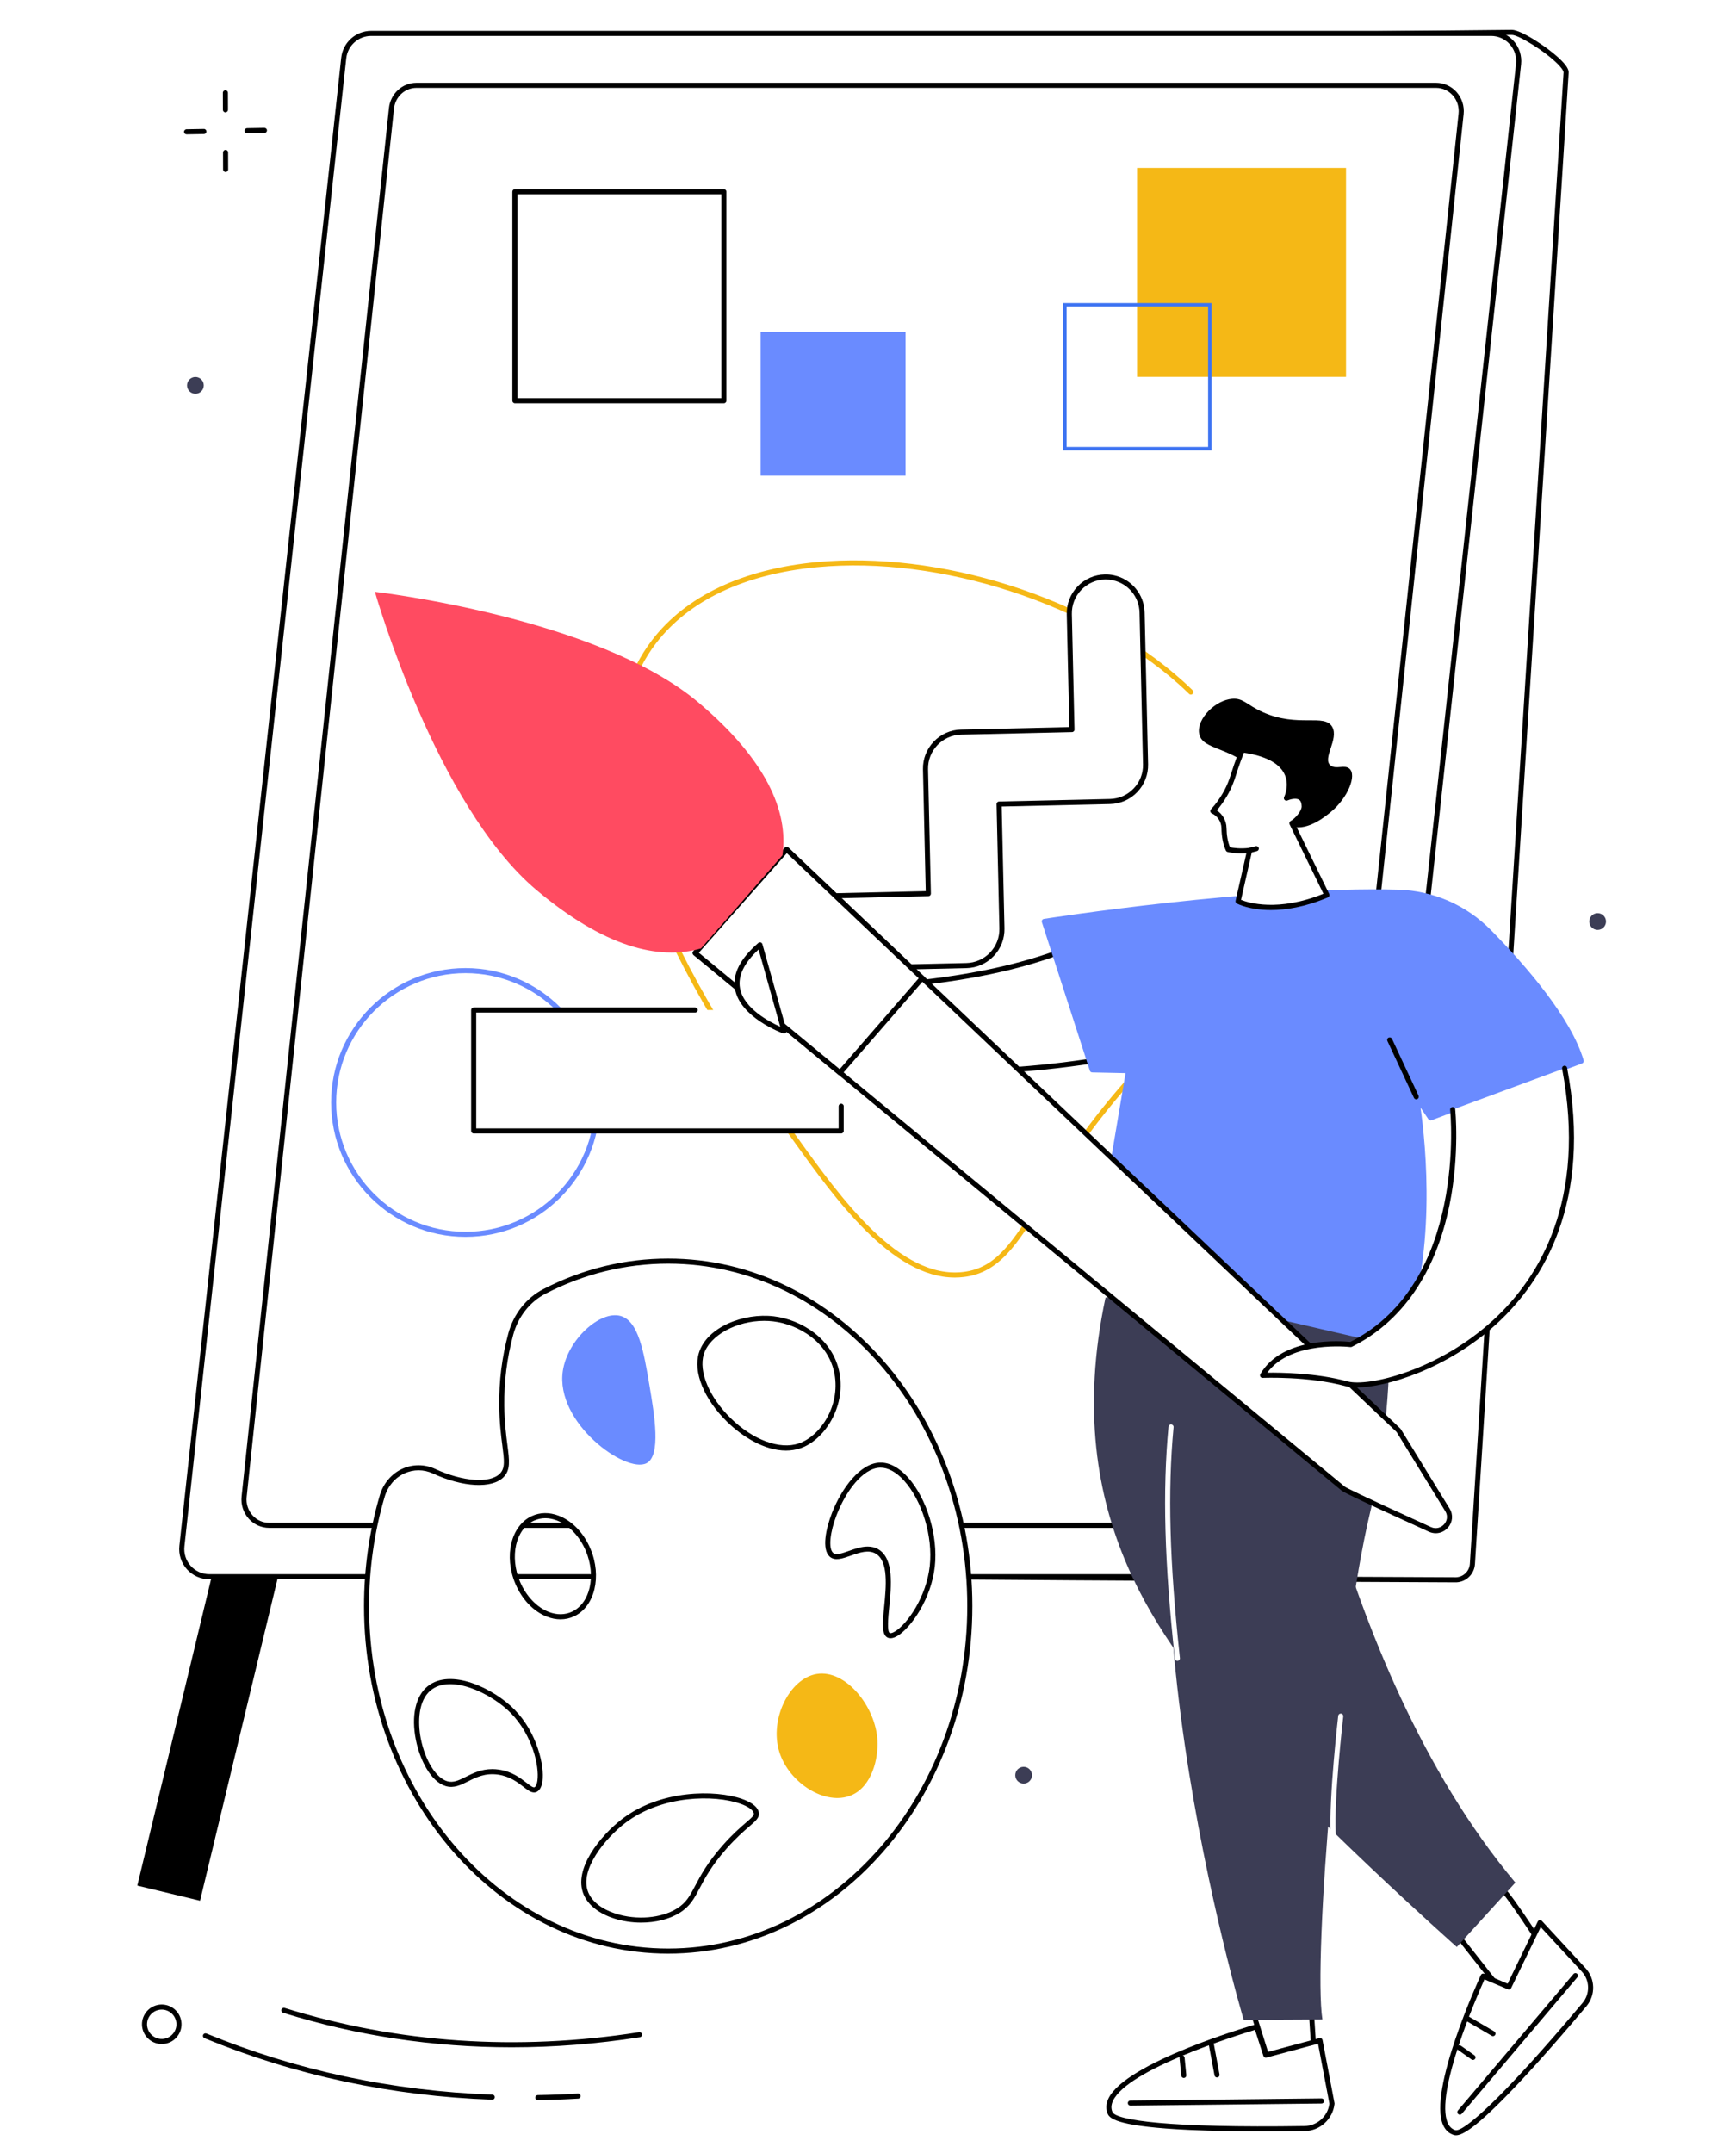 <?xml version="1.0" encoding="utf-8"?>
<!-- Generator: Adobe Illustrator 16.0.0, SVG Export Plug-In . SVG Version: 6.00 Build 0)  -->
<!DOCTYPE svg PUBLIC "-//W3C//DTD SVG 1.1//EN" "http://www.w3.org/Graphics/SVG/1.1/DTD/svg11.dtd">
<svg version="1.1" xmlns="http://www.w3.org/2000/svg" xmlns:xlink="http://www.w3.org/1999/xlink" x="0px" y="0px"
	 width="1509.15px" height="1871.354px" viewBox="0 0 1509.15 1871.354" enable-background="new 0 0 1509.15 1871.354"
	 xml:space="preserve">
<pattern  x="-11142.754" y="1288.445" width="300" height="300" patternUnits="userSpaceOnUse" id="Unnamed_Pattern_3" viewBox="0 -300 300 300" overflow="visible">
	<g>
		<polygon fill="none" points="0,-300 300,-300 300,0 0,0 		"/>
		<path fill="#1C1556" d="M150-100.047c-27.588,0-49.953-22.365-49.953-49.953c0-27.589,22.365-49.953,49.953-49.953
			c27.589,0,49.953,22.364,49.953,49.953C199.953-122.412,177.589-100.047,150-100.047"/>
		<path fill="#1C1556" d="M49.953,0H0v-49.953C27.588-49.953,49.953-27.588,49.953,0"/>
		<path fill="#1C1556" d="M0-250.047V-300h49.953C49.953-272.412,27.588-250.047,0-250.047"/>
		<path fill="#1C1556" d="M300-49.953V0h-49.953C250.047-27.589,272.412-49.953,300-49.953"/>
		<path fill="#1C1556" d="M300-250.047c-27.588,0-49.953-22.365-49.953-49.953H300V-250.047z"/>
	</g>
</pattern>
<g id="Background">
</g>
<g id="Illustration">
	<pattern  id="SVGID_1_" xlink:href="#Unnamed_Pattern_3" patternTransform="matrix(-0.103 0 0 0.103 16456.795 -7514.239)">
	</pattern>
	<path fill="url(#SVGID_1_)" d="M1490.515,455.34c0,105.154-85.242,190.397-190.394,190.397
		c-105.157,0-190.399-85.244-190.399-190.397c0-105.156,85.242-190.395,190.399-190.395
		C1405.272,264.945,1490.515,350.184,1490.515,455.34"/>
	<pattern  id="SVGID_2_" xlink:href="#Unnamed_Pattern_3" patternTransform="matrix(-0.12 0 0 0.12 17420.029 -6970.226)">
	</pattern>
	<path fill="url(#SVGID_2_)" d="M467.931,1012.081c0,123.354-99.994,223.353-223.348,223.353
		c-123.357,0-223.354-99.998-223.354-223.353c0-123.356,99.996-223.35,223.354-223.35
		C367.937,788.731,467.931,888.724,467.931,1012.081"/>
	<circle fill="#3C3D55" cx="1388.876" cy="800.971" r="7.276"/>
	<circle fill="#3C3D55" cx="169.876" cy="334.971" r="7.276"/>
	<circle fill="#3C3D55" cx="889.876" cy="1542.97" r="7.276"/>
	<g>
		<path d="M784.016,151.701c8.526,0,8.54-13.25,0-13.25C775.49,138.451,775.477,151.701,784.016,151.701z"/>
	</g>
	
		<rect x="1076.105" y="1231.945" transform="matrix(-0.996 0.088 -0.088 -0.996 2330.375 2776.773)" width="56.123" height="415.306"/>
	
		<rect x="624.99" y="1229.451" transform="matrix(-0.999 -0.055 0.055 -0.999 1226.682 2907.713)" width="56.122" height="415.306"/>
	
		<rect x="167.263" y="1235.689" transform="matrix(-0.972 -0.234 0.234 -0.972 47.352 2892.305)" width="56.123" height="415.306"/>
	<g>
		<path fill="#FFFFFF" d="M1265.952,1373.149c7.524-0.339,13.586-6.289,14.062-13.806l81.47-1296.254
			c0.557-8.763-38.624-35.317-47.395-34.922l-977.828,9.978c-7.523,0.339,7.113,39.457,6.637,46.973l-131.358,1275.09
			C210.982,1368.97,1265.952,1373.149,1265.952,1373.149z"/>
		<path d="M1265.945,1375.357c-2.615-0.011-264.569-1.06-524.148-3.158c-526.101-4.252-529.967-8.387-531.824-10.375
			c-0.416-0.444-0.678-1.149-0.639-1.757L340.701,84.892c0.145-2.28-1.76-9.499-3.6-16.479c-4.378-16.604-6.83-26.966-3.979-30.84
			c0.731-0.999,1.813-1.579,3.04-1.634l977.904-9.98c0.082-0.003,0.168-0.005,0.254-0.005c8.017,0,32.445,15.827,43.27,26.853
			c4.33,4.411,6.267,7.724,6.097,10.424l-81.469,1296.252c-0.55,8.66-7.498,15.483-16.165,15.874
			C1266.016,1375.356,1265.981,1375.357,1265.945,1375.357z M213.91,1358.734c36.155,6.492,700.473,10.813,1051.996,12.206
			c6.385-0.313,11.499-5.35,11.903-11.736l81.469-1296.253c0.013-0.206-0.013-2.134-4.842-7.052
			c-11.341-11.552-34.73-25.773-40.25-25.526L336.575,40.35c-1.548,2.87,2.566,18.474,4.798,26.937
			c2.434,9.232,3.916,15.04,3.729,17.972L213.91,1358.734z"/>
	</g>
	<g>
		<path fill="#FFFFFF" d="M182.02,1370.472h973.541c12.264,0,22.561-9.235,23.886-21.428L1320.137,55.67
			c1.546-14.214-9.588-26.624-23.885-26.624H322.711c-12.264,0-22.56,9.236-23.886,21.428l-140.69,1293.374
			C156.589,1358.062,167.723,1370.472,182.02,1370.472z"/>
		<path d="M1155.562,1372.68H182.02c-7.439,0-14.56-3.176-19.527-8.714c-4.97-5.539-7.356-12.959-6.553-20.356L296.63,50.234
			c1.452-13.338,12.663-23.396,26.081-23.396h973.54c7.442,0,14.559,3.177,19.529,8.716c4.969,5.539,7.356,12.958,6.552,20.354
			l-140.691,1293.375C1180.191,1362.623,1168.979,1372.68,1155.562,1372.68z M322.711,31.254c-11.158,0-20.483,8.365-21.69,19.458
			L160.332,1344.088c-0.669,6.151,1.316,12.322,5.448,16.928c4.133,4.606,10.051,7.248,16.239,7.248h973.542
			c11.16,0,20.482-8.365,21.688-19.458L1317.941,55.432c0.669-6.153-1.317-12.323-5.449-16.928
			c-4.133-4.607-10.052-7.25-16.241-7.25H322.711z"/>
	</g>
	<path d="M1120.345,1328.001H233.979c-6.718,0-13.179-2.899-17.725-7.955c-4.701-5.227-6.967-12.271-6.217-19.328L338.131,93.933
		c1.328-12.524,11.621-21.969,23.941-21.969h886.365c6.718,0,13.179,2.9,17.726,7.955c4.701,5.227,6.967,12.272,6.217,19.329
		l-128.092,1206.785C1142.958,1318.556,1132.665,1328.001,1120.345,1328.001z M362.072,76.38c-10.056,0-18.46,7.747-19.551,18.018
		L214.428,1301.184c-0.616,5.814,1.247,11.613,5.112,15.909c3.762,4.186,8.891,6.491,14.439,6.491h886.365
		c10.056,0,18.46-7.746,19.551-18.018L1267.989,98.782c0.616-5.815-1.246-11.614-5.111-15.91c-3.763-4.186-8.894-6.491-14.44-6.491
		H362.072z"/>
	<path fill="#F5B816" d="M830.081,1110.412c-54.879,0.002-103.815-68.107-139.996-118.462
		c-26.058-36.269-80.273-111.726-117.032-195.609c-45.874-104.688-47.987-185.387-6.285-239.852
		c29.376-38.369,78.937-61.862,143.317-67.937c51.773-4.89,111.3,2.292,167.612,20.211c58.406,18.585,110.314,47.203,150.11,82.76
		c1.515,1.353,4.696,4.245,8.983,8.409c0.874,0.85,0.895,2.249,0.043,3.123c-0.845,0.875-2.247,0.895-3.123,0.045
		c-4.227-4.108-7.355-6.954-8.846-8.284C946.468,524.77,817.19,482.882,710.499,492.949
		c-63.125,5.956-111.615,28.857-140.226,66.225c-40.65,53.092-38.354,132.29,6.825,235.394
		c36.571,83.458,90.604,158.66,116.568,194.799c37.283,51.889,88.361,122.939,143.843,116.178
		c28.772-3.504,42.84-26.051,66.146-63.404c19.791-31.72,46.895-75.161,95.607-125.242c6.17-6.342,12.419-12.519,18.581-18.357
		c0.887-0.84,2.283-0.802,3.12,0.083c0.839,0.886,0.802,2.283-0.084,3.122c-6.116,5.798-12.322,11.932-18.452,18.231
		c-48.382,49.741-75.341,92.95-95.025,124.5c-23.178,37.149-38.49,61.69-69.357,65.451
		C835.377,1110.253,832.72,1110.412,830.081,1110.412z"/>
	<g>
		<path fill="#FFFFFF" d="M968.032,502.221c13.92,3.055,24.481,15.3,24.82,30.181l3.013,131.913
			c0.191,8.389-2.955,16.51-8.752,22.578c-5.795,6.067-13.766,9.583-22.154,9.774l-96.403,2.202l2.466,108.043
			c0.399,17.469-13.438,31.953-30.906,32.352l-139.509,3.187c-17.457,0.401-31.953-13.438-32.351-30.907
			c-0.4-17.468,13.437-31.953,30.906-32.352l107.878-2.464l-2.465-108.043c-0.4-17.468,13.437-31.953,30.906-32.352l96.403-2.202
			l-2.29-100.284c-0.398-17.468,13.438-31.953,30.907-32.352C963.087,501.437,965.612,501.69,968.032,502.221z"/>
		<path d="M699.858,844.667c-8.74,0-17.004-3.31-23.351-9.373c-6.539-6.246-10.255-14.664-10.462-23.7
			c-0.205-9.038,3.12-17.616,9.364-24.152c6.245-6.537,14.662-10.25,23.702-10.456l105.669-2.416l-2.415-105.834
			c-0.425-18.658,14.406-34.184,33.064-34.609l94.196-2.152l-2.24-98.076c-0.204-9.038,3.12-17.616,9.363-24.152
			c6.246-6.538,14.664-10.251,23.704-10.456c2.727-0.065,5.42,0.197,8.049,0.775c15.282,3.353,26.203,16.63,26.559,32.287
			l3.013,131.914c0.207,9.037-3.118,17.615-9.361,24.152c-6.246,6.538-14.665,10.251-23.705,10.457l-94.194,2.152l2.415,105.834
			c0.207,9.038-3.118,17.617-9.363,24.154c-6.244,6.538-14.663,10.251-23.7,10.456l-139.511,3.186
			C700.39,844.664,700.124,844.667,699.858,844.667z M961.249,503.696c-0.233,0-0.464,0.002-0.694,0.007
			c-7.86,0.179-15.181,3.409-20.61,9.092c-5.431,5.684-8.32,13.142-8.142,21l2.291,100.284c0.028,1.22-0.938,2.231-2.158,2.258
			l-96.405,2.202c-16.222,0.371-29.117,13.871-28.747,30.094l2.466,108.042c0.027,1.219-0.939,2.231-2.16,2.258l-107.877,2.465
			c-7.858,0.18-15.178,3.409-20.607,9.093c-5.431,5.683-8.32,13.141-8.142,21c0.18,7.858,3.41,15.177,9.096,20.608
			c5.688,5.431,13.148,8.278,20.994,8.143l139.513-3.187c7.858-0.179,15.176-3.409,20.605-9.092
			c5.431-5.685,8.322-13.143,8.142-21.001l-2.465-108.042c-0.028-1.22,0.938-2.231,2.158-2.258l96.402-2.202
			c7.861-0.18,15.181-3.41,20.611-9.093c5.427-5.685,8.319-13.143,8.138-21l-3.013-131.913c-0.309-13.616-9.804-25.16-23.086-28.075
			h-0.002C965.496,503.925,963.375,503.696,961.249,503.696z"/>
	</g>
	<path fill="#6A8BFF" d="M404.665,1075.049c-64.41,0-116.813-52.402-116.813-116.812c0-64.41,52.402-116.812,116.813-116.812
		c64.409,0,116.812,52.401,116.812,116.812C521.477,1022.647,469.074,1075.049,404.665,1075.049z M404.665,845.843
		c-61.976,0-112.396,50.42-112.396,112.395s50.421,112.396,112.396,112.396c61.975,0,112.396-50.421,112.396-112.396
		S466.64,845.843,404.665,845.843z"/>
	<polygon fill="#FFFFFF" points="731.27,961.497 731.27,982.994 411.795,982.994 411.795,877.895 644.419,877.895 	"/>
	<path d="M731.269,985.202H411.796c-1.22,0-2.208-0.988-2.208-2.208V877.895c0-1.22,0.988-2.208,2.208-2.208h192.549
		c1.221,0,2.208,0.989,2.208,2.208c0,1.219-0.987,2.208-2.208,2.208h-190.34v100.683h315.056v-19.288
		c0-1.22,0.987-2.209,2.208-2.209c1.222,0,2.209,0.989,2.209,2.209v21.496C733.478,984.213,732.49,985.202,731.269,985.202z"/>
	<path d="M629.281,350.524H447.625c-1.221,0-2.208-0.989-2.208-2.208V166.662c0-1.22,0.987-2.208,2.208-2.208h181.656
		c1.221,0,2.208,0.988,2.208,2.208v181.654C631.489,349.536,630.502,350.524,629.281,350.524z M449.834,346.108h177.239V168.87
		H449.834V346.108z"/>
	<rect x="988.489" y="145.966" fill="#F5B816" width="181.654" height="181.654"/>
	<g>
		<g>
			<path fill="#FFFFFF" d="M580.883,1096.126c-38.334,0-74.742,9.417-107.564,26.325c-14.29,7.361-24.91,20.851-29.291,37.158
				c-4.35,16.197-8.103,36.709-7.818,62.265c0.412,36.993,8.916,51.392,0,60.455c-9.883,10.048-35.104,7.376-58.836-3.574
				c-18.135-8.367-39.146,1.402-45.077,21.554c-8.84,30.048-13.633,62.222-13.633,95.678c0,165.607,117.398,299.859,262.22,299.859
				s262.22-134.252,262.22-299.859C843.103,1230.378,725.704,1096.126,580.883,1096.126z M498.208,1402.856
				c-16.901,7.918-38.463-4.256-48.161-27.19c-9.696-22.936-3.854-47.946,13.049-55.864s38.465,4.256,48.161,27.191
				C520.954,1369.927,515.111,1394.939,498.208,1402.856z"/>
			<path d="M580.884,1698.055c-145.808,0-264.428-135.508-264.428-302.068c0-32.954,4.616-65.354,13.723-96.3
				c3.057-10.389,10.216-18.802,19.648-23.083c9.017-4.094,19.393-4.042,28.469,0.146c24.037,11.091,47.734,12.781,56.338,4.03
				c4.624-4.7,3.729-11.615,2.105-24.168c-1.147-8.865-2.573-19.897-2.739-34.715c-0.239-21.627,2.345-42.188,7.896-62.86
				c4.533-16.876,15.618-30.927,30.412-38.551c34.227-17.629,70.756-26.568,108.576-26.568
				c145.805,0,264.426,135.508,264.426,302.068S726.688,1698.055,580.884,1698.055z M363.866,1277.949
				c-4.145,0-8.283,0.892-12.214,2.677c-8.26,3.751-14.544,11.151-17.237,20.308c-8.987,30.541-13.543,62.521-13.543,95.054
				c0,164.126,116.642,297.651,260.012,297.651s260.01-133.525,260.01-297.651s-116.64-297.651-260.01-297.651
				c-37.11,0-72.959,8.773-106.553,26.079c-13.693,7.054-23.96,20.092-28.169,35.769c-5.446,20.278-7.98,40.448-7.745,61.666
				c0.163,14.557,1.569,25.447,2.703,34.197c1.741,13.47,2.795,21.601-3.337,27.831c-10.034,10.196-35.256,8.916-61.337-3.116
				C372.383,1278.886,368.12,1277.949,363.866,1277.949z M487.261,1407.496c-3.819,0-7.746-0.754-11.681-2.265
				c-11.705-4.491-21.751-14.954-27.566-28.706c-10.139-23.978-3.791-50.321,14.146-58.725c7.227-3.386,15.378-3.515,23.565-0.373
				c11.703,4.491,21.751,14.954,27.564,28.706c10.139,23.978,3.792,50.32-14.146,58.724
				C495.391,1406.615,491.389,1407.496,487.261,1407.496z M474.048,1319.586c-3.492,0-6.864,0.738-10.016,2.215
				c-15.813,7.407-21.175,31.185-11.95,53.005c5.27,12.466,14.646,22.298,25.081,26.301c7.041,2.701,13.992,2.614,20.108-0.251
				c15.814-7.407,21.175-31.185,11.951-53.004c-5.271-12.465-14.644-22.298-25.08-26.301
				C480.729,1320.241,477.336,1319.586,474.048,1319.586z"/>
		</g>
		<path d="M464.257,1557.982c-2.892,0-5.838-2.294-9.127-4.853c-4.99-3.885-11.826-9.205-22.187-10.674
			c-11.147-1.584-19.028,2.368-25.976,5.855c-6.398,3.21-12.441,6.244-19.517,4.11c-13.166-3.967-22.502-23.03-25.916-40.163
			c-4.098-20.569-0.323-37.94,10.096-46.467c19.961-16.337,57.457,1.596,75.744,20.237c19.666,20.044,26.073,48.965,24.21,62.2
			c-0.651,4.615-2.206,7.649-4.622,9.018C466.061,1557.757,465.16,1557.982,464.257,1557.982z M427.957,1537.68
			c1.786,0,3.652,0.125,5.608,0.402c11.523,1.635,18.895,7.372,24.277,11.563c3.07,2.387,5.73,4.456,6.942,3.759
			c0.412-0.233,1.799-1.336,2.426-5.791c1.741-12.365-4.362-39.507-22.988-58.492c-17.505-17.841-52.523-34.05-69.793-19.911
			c-10.755,8.802-11.475,27.563-8.562,42.187c3.73,18.735,13.131,33.865,22.855,36.796c5.387,1.621,10.188-0.78,16.263-3.829
			C411.022,1541.334,418.305,1537.68,427.957,1537.68z"/>
		<path d="M557.384,1671.103c-7.902,0-15.957-1.179-23.483-3.595c-13.304-4.272-22.74-11.731-26.573-21.005
			c-9.154-22.143,14.908-51.199,33.317-65.328c33.47-25.69,81.188-25.767,104.377-17.611c5.875,2.066,13.169,5.705,14.54,11.312
			c1.141,4.668-2.193,7.528-8.243,12.723c-4.815,4.132-11.408,9.792-19.849,19.373c-12.945,14.696-18.635,25.486-23.207,34.157
			c-4.832,9.165-8.324,15.787-17.429,21.462C581.851,1668.189,569.81,1671.103,557.384,1671.103z M541.987,1582.928l1.345,1.752
			c-16.667,12.792-40.069,40.429-31.925,60.137c3.33,8.052,11.798,14.617,23.846,18.486c18.19,5.843,39.59,4.048,53.243-4.461
			c8.094-5.043,11.184-10.903,15.859-19.774c4.683-8.877,10.507-19.925,23.802-35.017c8.644-9.813,15.648-15.826,20.285-19.805
			c5.442-4.673,7.303-6.388,6.828-8.322c-0.685-2.791-5.063-5.854-11.713-8.193c-22.256-7.824-68.059-7.739-100.226,16.949
			L541.987,1582.928z"/>
		<path fill="#F5B816" d="M710.11,1454.955c-23.627,3.807-41.434,39.209-32.62,67.751c8.337,27.003,40.337,47.33,62.731,37.64
			c17.836-7.719,23.457-31.828,22.585-47.678C761.171,1483.007,735.061,1450.935,710.11,1454.955z"/>
		<path d="M774.159,1423.932c-0.749,0-1.45-0.123-2.102-0.371c-5.856-2.224-4.835-12.652-3.418-27.084
			c1.706-17.4,3.83-39.054-7.011-45.88c-6.349-3.999-14.316-1.185-22.017,1.54c-7.181,2.538-13.967,4.938-18.469,0.711
			c-6.788-6.376-3.361-23.695,2.107-37.776c8.414-21.653,24.671-43.604,42.035-43.83c7.945-0.135,16.222,4.27,23.828,12.642
			c16.576,18.244,26.484,50.893,23.563,77.631c-3.095,28.319-20.733,53.194-32.275,60.263
			C778.059,1423.212,775.968,1423.932,774.159,1423.932z M754.32,1344.219c3.328,0,6.61,0.719,9.663,2.641
			c13.149,8.279,10.876,31.439,9.052,50.049c-0.891,9.072-2.109,21.499,0.593,22.524c0.637,0.244,2.144,0,4.467-1.423
			c10.768-6.594,27.25-30.062,30.191-56.975c2.797-25.594-6.64-56.791-22.439-74.183c-6.732-7.411-13.855-11.272-20.504-11.195
			c-15.303,0.2-30.1,20.742-37.975,41.013c-5.931,15.269-7.276,29.13-3.201,32.958c2.543,2.388,7.842,0.513,13.973-1.655
			C743.07,1346.229,748.757,1344.219,754.32,1344.219z"/>
		<path d="M683.245,1260.807c-18.59,0.002-37.832-11.987-51.128-24.998c-20.112-19.682-29.722-43.25-24.486-60.043
			c7.091-22.736,39.402-34.721,65.103-31.646c23.686,2.83,51.66,19.519,57.114,49.474c5.44,29.865-13.599,58.343-34.089,65.223
			C691.675,1260.186,687.476,1260.807,683.245,1260.807z M664.332,1148.042c-23.912,0-47.319,12.479-52.482,29.039
			c-4.676,14.991,4.71,37.323,23.356,55.57c19.335,18.923,42.557,27.546,59.146,21.977c18.775-6.304,36.187-32.594,31.152-60.243
			c-5.056-27.752-31.169-43.237-53.293-45.879C669.594,1148.194,666.958,1148.042,664.332,1148.042z M609.74,1176.424h0.021H609.74z
			"/>
		<path fill="#6A8BFF" d="M489.295,1191.48c4.078-27.064,32.328-52.618,50.185-47.677c15.645,4.33,20.188,31.201,25.094,60.223
			c4.333,25.637,10.332,61.122-2.51,67.751C544.025,1281.087,482.478,1236.735,489.295,1191.48z"/>
	</g>
	<g>
		<g>
			<g>
				<polygon fill="#FFFFFF" points="1139.252,1736.472 1142.651,1789.711 1101.134,1786.877 1084.086,1732.502 				"/>
				<path d="M1142.652,1791.92c-0.05,0-0.1-0.003-0.151-0.006l-41.518-2.835c-0.908-0.062-1.685-0.674-1.956-1.542l-17.048-54.374
					c-0.218-0.697-0.078-1.458,0.376-2.031c0.455-0.573,1.138-0.871,1.891-0.833l55.166,3.971c1.099,0.08,1.972,0.96,2.044,2.062
					l3.4,53.239c0.041,0.635-0.193,1.257-0.647,1.705C1143.795,1791.691,1143.234,1791.92,1142.652,1791.92z M1102.79,1784.777
					l37.499,2.561l-3.119-48.801l-50.005-3.599L1102.79,1784.777z"/>
			</g>
			<g>
				<path fill="#FFFFFF" d="M1306.185,1642.486c6.337,4.854,42.678,61.534,42.678,61.534l-34.855,37.616l-47.642-60.557
					L1306.185,1642.486z"/>
				<path d="M1314.006,1743.844c-0.03,0-0.061-0.001-0.089-0.003c-0.646-0.025-1.248-0.333-1.647-0.841l-47.641-60.556
					c-0.698-0.889-0.612-2.163,0.198-2.951l39.821-38.594c0.789-0.762,2.012-0.832,2.882-0.168
					c6.456,4.948,39.449,56.262,43.19,62.097c0.545,0.846,0.444,1.953-0.239,2.692l-34.856,37.615
					C1315.207,1743.588,1314.621,1743.844,1314.006,1743.844z M1269.333,1681.279l44.811,56.96l31.938-34.466
					c-13.421-20.881-33.442-51.008-39.896-58.211L1269.333,1681.279z"/>
			</g>
			<g>
				<g>
					<path fill="#FFFFFF" d="M1338.811,1671.12l37.926,41.057c7.792,8.436,8.11,21.349,0.728,30.144
						c-29.152,34.727-98.913,115.575-112.99,111.245c-33.19-10.207,24.909-135.987,24.909-135.987l22.323,9.454L1338.811,1671.12z"
						/>
					<path d="M1265.721,1855.953c-0.725,0-1.346-0.106-1.897-0.276c-4.178-1.285-7.296-4.174-9.266-8.586
						c-13.327-29.856,30.93-126.346,32.819-130.438c0.5-1.086,1.774-1.571,2.866-1.107l20.392,8.636l26.189-54.023
						c0.317-0.658,0.94-1.115,1.663-1.222c0.722-0.103,1.451,0.148,1.945,0.686l37.925,41.058c8.527,9.231,8.87,23.444,0.798,33.062
						c-16.115,19.197-39.995,46.988-62.24,70.371C1283.415,1849.324,1271.409,1855.952,1265.721,1855.953z M1290.506,1720.452
						c-6.275,13.987-43.446,99.007-31.915,124.838c1.448,3.242,3.584,5.259,6.531,6.164c6.562,2.057,39.451-25.738,110.651-110.555
						c6.646-7.918,6.362-19.621-0.659-27.223l-35.728-38.681l-25.693,53c-0.512,1.06-1.767,1.528-2.847,1.07L1290.506,1720.452z"/>
				</g>
				<path d="M1269.093,1838.029c-0.502,0-1.009-0.172-1.425-0.523c-0.93-0.788-1.045-2.182-0.256-3.113l100.471-118.642
					c0.785-0.928,2.174-1.048,3.113-0.258c0.929,0.788,1.045,2.182,0.256,3.113l-100.472,118.642
					C1270.344,1837.763,1269.721,1838.029,1269.093,1838.029z"/>
				<path d="M1297.907,1769.779c-0.377,0-0.762-0.097-1.113-0.302l-21.428-12.526c-1.052-0.616-1.406-1.968-0.791-3.021
					c0.614-1.051,1.967-1.407,3.021-0.792l21.428,12.526c1.052,0.616,1.406,1.969,0.792,3.021
					C1299.406,1769.387,1298.666,1769.779,1297.907,1769.779z"/>
				<path d="M1280.51,1790.455c-0.439,0-0.886-0.132-1.274-0.405l-11.696-8.281c-0.995-0.705-1.232-2.083-0.527-3.078
					c0.706-0.995,2.081-1.231,3.08-0.527l11.698,8.281c0.993,0.705,1.23,2.083,0.525,3.078
					C1281.884,1790.13,1281.202,1790.455,1280.51,1790.455z"/>
			</g>
			<path fill="#3C3D55" d="M1317.353,1636.332l-50.932,55.947c0,0-140.911-125.267-195.846-194.219
				s-150.888-175.491-109.513-370.205l155.376-0.775C1116.438,1127.08,1154.946,1442.763,1317.353,1636.332z"/>
			<g>
				<g>
					<path fill="#FFFFFF" d="M1147.551,1773.61l10.392,54.816c-1.362,12.202-11.577,21.497-23.854,21.686
						c-48.472,0.743-162.644,0.946-168.997-13.462c-14.979-33.969,127.346-75.046,127.346-75.046l7.983,24.659L1147.551,1773.61z"/>
					<path d="M1099.368,1852.594c-20.973,0-44.235-0.322-65.677-1.325c-59.094-2.768-68.606-9.16-70.62-13.729
						c-1.867-4.233-1.715-8.731,0.452-13.37c14.775-31.606,123.675-63.352,128.303-64.688c1.154-0.325,2.347,0.309,2.714,1.441
						l7.336,22.663l45.103-12.109c0.595-0.158,1.228-0.063,1.746,0.262c0.523,0.327,0.882,0.856,0.996,1.46l10.391,54.816
						c0.041,0.216,0.051,0.438,0.026,0.656c-1.484,13.276-12.668,23.442-26.014,23.648
						C1123.999,1852.475,1112.104,1852.594,1099.368,1852.594z M1091,1764.333c-15.26,4.58-110.601,34.162-123.474,61.707
						c-1.628,3.48-1.761,6.659-0.414,9.718c3.114,7.062,48.611,13.961,166.941,12.145c11.022-0.169,20.277-8.484,21.656-19.4
						l-9.886-52.143l-44.829,12.036c-1.15,0.312-2.315-0.336-2.675-1.452L1091,1764.333z"/>
				</g>
				<path d="M982.67,1830.174c-1.21,0-2.195-0.973-2.208-2.184c-0.013-1.22,0.964-2.219,2.185-2.233l166.213-1.834
					c1.199-0.002,2.222,0.965,2.23,2.184c0.015,1.22-0.963,2.219-2.184,2.233l-166.213,1.834
					C982.685,1830.174,982.679,1830.174,982.67,1830.174z"/>
				<path d="M1057.996,1805.694c-1.044,0-1.971-0.74-2.169-1.803l-4.873-26.086c-0.224-1.199,0.566-2.352,1.765-2.576
					c1.197-0.23,2.354,0.567,2.577,1.766l4.874,26.086c0.223,1.198-0.567,2.352-1.766,2.575
					C1058.268,1805.682,1058.13,1805.694,1057.996,1805.694z"/>
				<path d="M1029.109,1806.105c-1.123,0-2.083-0.854-2.194-1.994l-1.494-15.25c-0.118-1.213,0.769-2.293,1.982-2.412
					c1.244-0.133,2.295,0.77,2.413,1.983l1.492,15.25c0.119,1.213-0.768,2.293-1.981,2.412
					C1029.254,1806.102,1029.181,1806.105,1029.109,1806.105z"/>
			</g>
			<path fill="#3C3D55" d="M1204.892,1098.538c0,0,13.166,103.414-13.925,216.563c-27.091,113.148-49.558,387.984-41.355,440.152
				l-68.435,0.341c0,0-127.272-425.791-27.402-632.474L1204.892,1098.538z"/>
			<path fill="#FFFFFF" d="M1159.019,1596.31c-1.164,0-2.14-0.911-2.202-2.088c-1.71-31.43,6.459-102.165,6.541-102.877
				c0.142-1.21,1.237-2.08,2.447-1.938c1.212,0.14,2.079,1.236,1.94,2.448c-0.082,0.707-8.209,71.071-6.521,102.126
				c0.066,1.218-0.867,2.26-2.084,2.325C1159.1,1596.309,1159.06,1596.31,1159.019,1596.31z"/>
			<path fill="#FFFFFF" d="M1023.538,1443.585c-1.114,0-2.072-0.838-2.194-1.971c-9.077-83.532-10.779-145.683-5.512-201.521
				c0.115-1.214,1.175-2.104,2.403-1.991c1.215,0.114,2.107,1.191,1.991,2.405c-5.234,55.529-3.537,117.405,5.508,200.63
				c0.131,1.212-0.744,2.303-1.956,2.434C1023.696,1443.581,1023.616,1443.585,1023.538,1443.585z"/>
		</g>
		<g>
			<g>
				<path fill="#FFFFFF" d="M970.523,803.984c-77.598,46.888-192.104,58.201-321.093,55.554l33.755,33.456
					c0,0,70.771,74.015,336.179,16.213L970.523,803.984z"/>
				<path d="M838.938,933.39c-37.869,0-66.616-3.789-87.669-8.457c-50.936-11.294-68.937-29.638-69.678-30.414l-33.714-33.413
					c-0.641-0.636-0.83-1.599-0.479-2.43c0.354-0.832,1.169-1.354,2.079-1.347c150.754,3.093,252.416-14.457,319.901-55.236
					c0.537-0.324,1.184-0.409,1.788-0.222c0.6,0.183,1.093,0.613,1.358,1.183l48.842,105.224c0.283,0.608,0.271,1.311-0.026,1.912
					c-0.297,0.601-0.852,1.033-1.507,1.175C944.417,927.791,884.945,933.39,838.938,933.39z M654.901,861.85l29.84,29.575
					c0.215,0.221,18.197,18.382,68.104,29.332c45.856,10.061,128.677,15.893,263.353-13.124l-46.646-100.497
					C902.159,846.973,801.957,864.384,654.901,861.85z"/>
			</g>
			<g>
				<path fill="#6A8BFF" d="M1215.646,1168.447l-264.356-61.089l29.785-176.763l-31.531-0.668l-41.718-129.071
					c0,0,182.979-28.736,307.416-25.367c29.998,0.812,58.478,13.267,79.507,34.677c29.214,29.746,68.968,75.223,79.836,112.067
					l-130.938,49.421l-12.46-18.369C1231.188,953.286,1254.391,1077.283,1215.646,1168.447z"/>
				<path fill="#6A8BFF" d="M1215.646,1170.656c-0.164,0-0.33-0.019-0.499-0.058l-264.356-61.089
					c-1.137-0.263-1.875-1.366-1.681-2.518l29.364-174.244l-28.978-0.613c-0.94-0.021-1.765-0.634-2.054-1.529l-41.717-129.069
					c-0.198-0.615-0.118-1.286,0.221-1.836c0.338-0.55,0.898-0.924,1.537-1.024c1.831-0.288,184.587-28.742,307.818-25.393
					c30.682,0.831,59.454,13.38,81.022,35.337c30.677,31.234,69.525,76.192,80.38,112.99c0.327,1.108-0.258,2.282-1.338,2.69
					l-130.938,49.421c-0.964,0.358-2.034,0.018-2.607-0.825l-6.914-10.193c4.458,31.253,15.021,130.726-17.23,206.608
					C1217.325,1170.14,1216.517,1170.656,1215.646,1170.656z M953.811,1105.675l260.521,60.201
					c37.043-89.365,14.915-210.959,14.685-212.184c-0.191-1.029,0.364-2.051,1.331-2.449c0.966-0.396,2.081-0.064,2.667,0.803
					l11.485,16.929l127.367-48.075c-11.38-35.565-48.917-78.868-78.695-109.186c-20.758-21.138-48.455-33.217-77.989-34.018
					c-114.854-3.111-281.837,21.514-304.457,24.948l40.436,125.106l29.964,0.635c0.64,0.014,1.244,0.307,1.654,0.801
					c0.409,0.494,0.582,1.143,0.476,1.774L953.811,1105.675z"/>
			</g>
			<path d="M1231.189,955.495c-0.832,0-1.628-0.472-2.003-1.273l-23.073-49.413c-0.515-1.105-0.039-2.419,1.067-2.936
				c1.107-0.518,2.42-0.038,2.936,1.067l23.072,49.411c0.517,1.105,0.039,2.42-1.066,2.937
				C1231.819,955.428,1231.502,955.495,1231.189,955.495z"/>
		</g>
		<g>
			<path d="M1123.521,718.542c13.703,3.48,28.817-8.984,33.366-12.735c14.875-12.269,22.893-32.112,16.118-37.788
				c-4.291-3.597-11.512,1.019-16.319-2.711c-7.557-5.863,7.496-22.953,1.463-33.525c-6.788-11.894-29.634,0.924-60.34-12.789
				c-14.061-6.279-16.865-12.36-26.497-11.619c-14.804,1.139-30.77,17.244-28.914,29.873c2.284,15.536,29.402,10.887,51.547,36.053
				C1112.901,694.845,1107.971,714.592,1123.521,718.542z"/>
			<g>
				<path fill="#FFFFFF" d="M1057.909,700.829c5.812-7.419,10.708-15.619,14.161-26.81c3.981-12.907,7.95-22.175,7.95-22.175
					c55.597,7.528,38.315,41.904,38.315,41.904s15.372-6.87,15.447,7.195c0.028,5.127-6.577,12.438-10.715,14.593l30.445,62.444
					c-48.573,20.475-77.212,5.412-77.212,5.412l10.055-44.282c-10.11,1.417-18.64-0.759-18.64-0.759
					c-2.483-5.313-3.559-11.779-3.674-18.759c-0.106-6.325-3.939-11.996-9.688-14.636L1057.909,700.829z"/>
				<path d="M1104.843,790.997c-18.477,0.001-28.856-5.275-29.57-5.649c-0.884-0.466-1.346-1.469-1.126-2.444l9.373-41.266
					c-8.979,0.699-16.02-1.063-16.347-1.147c-0.641-0.163-1.175-0.605-1.456-1.203c-2.447-5.236-3.755-11.851-3.882-19.658
					c-0.09-5.392-3.388-10.364-8.402-12.667c-0.629-0.29-1.087-0.858-1.235-1.536c-0.146-0.679,0.033-1.386,0.485-1.911l3.52-4.088
					c6.53-8.344,10.771-16.383,13.759-26.06c3.968-12.868,7.99-22.299,8.031-22.393c0.39-0.911,1.346-1.461,2.324-1.319
					c20.804,2.816,34.219,9.684,39.873,20.412c4.08,7.737,3.064,15.523,1.754,20.226c2.949-0.631,6.771-0.834,9.771,1.102
					c2.814,1.814,4.255,5.021,4.278,9.535c0.028,5.268-5.469,12.132-10.068,15.422l29.575,60.66
					c0.267,0.545,0.297,1.176,0.084,1.745c-0.213,0.567-0.651,1.023-1.209,1.258
					C1134.331,788.463,1117.643,790.995,1104.843,790.997z M1078.856,782.109c6.343,2.55,32.115,10.712,71.644-5.273l-29.416-60.332
					c-0.526-1.076-0.097-2.373,0.964-2.926c3.606-1.879,9.55-8.556,9.528-12.624c-0.016-2.922-0.772-4.888-2.249-5.843
					c-2.869-1.858-8.26-0.157-10.094,0.653c-0.844,0.377-1.85,0.18-2.494-0.495c-0.644-0.676-0.794-1.681-0.376-2.515
					c0.051-0.102,5.191-10.687-0.104-20.67c-4.822-9.093-16.543-15.083-34.852-17.814c-1.277,3.148-4.264,10.791-7.227,20.399
					c-3.157,10.23-7.639,18.718-14.533,27.521c-0.021,0.027-0.043,0.053-0.065,0.079l-1.787,2.077
					c5.113,3.375,8.353,9.083,8.456,15.209c0.11,6.688,1.128,12.358,3.029,16.876c2.482,0.489,9.2,1.549,16.77,0.492
					c0.719-0.098,1.444,0.158,1.933,0.692c0.491,0.535,0.688,1.275,0.528,1.984L1078.856,782.109z M1057.91,700.829h0.022H1057.91z"
					/>
			</g>
			<path d="M1086.355,741.318c-0.982,0-1.883-0.663-2.138-1.661c-0.302-1.182,0.41-2.385,1.592-2.687l5.792-1.482
				c1.181-0.307,2.386,0.41,2.688,1.591c0.301,1.182-0.411,2.385-1.593,2.687l-5.792,1.483
				C1086.723,741.296,1086.536,741.318,1086.355,741.318z"/>
		</g>
		<g>
			<g>
				<path fill="#FFFFFF" d="M604.344,828.35l79.548-89.982l531.943,504.895l42.469,69.077c6.152,10.006-4.521,21.862-15.281,16.969
					c-31.371-14.265-72.502-33.152-75.254-35.355L604.344,828.35z"/>
				<path d="M1248.155,1332.654c-2.017,0-4.069-0.437-6.047-1.336c-72.217-32.837-74.853-34.948-75.719-35.642l-563.45-465.624
					c-0.462-0.382-0.749-0.934-0.797-1.53c-0.047-0.596,0.151-1.187,0.548-1.634l79.547-89.983c0.396-0.449,0.96-0.718,1.557-0.744
					c0.581-0.024,1.183,0.191,1.619,0.604l531.942,504.895c0.138,0.132,0.261,0.282,0.36,0.444l42.469,69.077
					c3.295,5.357,2.73,11.873-1.439,16.598C1255.931,1330.968,1252.112,1332.654,1248.155,1332.654z M607.511,828.102
					l561.665,464.147c1.003,0.765,10.355,5.763,74.761,35.049c4.926,2.239,9.27,0.083,11.498-2.441
					c2.271-2.575,3.724-6.912,0.989-11.361l-42.318-68.83L684.031,741.544L607.511,828.102z"/>
			</g>
			<g>
				<polygon fill="#FFFFFF" points="604.344,828.35 683.892,738.368 801.694,850.18 730.23,932.379 				"/>
				<path d="M730.229,934.587c-0.496,0-0.996-0.166-1.406-0.506L602.939,830.053c-0.462-0.382-0.749-0.934-0.797-1.53
					c-0.047-0.596,0.151-1.187,0.548-1.634l79.547-89.983c0.396-0.449,0.96-0.718,1.557-0.744c0.581-0.024,1.183,0.191,1.619,0.604
					L803.214,848.58c0.858,0.813,0.921,2.158,0.146,3.051l-71.464,82.198C731.461,934.33,730.847,934.587,730.229,934.587z
					 M607.511,828.102l122.464,101.203l68.665-78.978L684.031,741.544L607.511,828.102z"/>
			</g>
			<path fill="#FF4B61" d="M466.324,773.559c58.442,49.252,106.205,61.476,143.065,50.805c0.015-0.004,0.044-0.013,0.044-0.013
				l70.772-80.921c0,0,0.021-0.143,0.031-0.215c5.393-37.904-14.17-83.001-73.212-132.761
				c-87.654-73.872-281.101-96.061-281.101-96.061S378.67,699.687,466.324,773.559z"/>
		</g>
		<g>
			<path fill="#FFFFFF" d="M681.638,896.175c0,0-75.878-27.542-20.971-74.911L681.638,896.175z"/>
			<path d="M681.638,898.383c-0.252,0-0.509-0.043-0.753-0.133c-1.524-0.553-37.373-13.83-41.906-38.485
				c-2.392-13.005,4.421-26.521,20.246-40.173c0.574-0.494,1.361-0.659,2.081-0.442c0.723,0.219,1.285,0.792,1.488,1.52
				l20.971,74.91c0.224,0.797-0.017,1.652-0.626,2.215C682.725,898.179,682.186,898.383,681.638,898.383z M659.495,825.27
				c-12.69,11.724-18.129,23.049-16.173,33.697c3.23,17.564,25.601,29.252,34.966,33.428L659.495,825.27z"/>
		</g>
		<g>
			<path fill="#FFFFFF" d="M1360.15,928.5l-97.288,35.903c0,0,16.44,151.979-88.624,204.25c0,0-56.939-7.045-76.656,26.78
				c0,0,39.86-1.801,73.224,7.384C1204.167,1212,1402.945,1154.683,1360.15,928.5z"/>
			<path d="M1179.363,1205.938c-3.684,0-6.77-0.339-9.146-0.992c-32.627-8.981-72.138-7.326-72.535-7.307
				c-0.796,0.021-1.57-0.371-1.988-1.063c-0.418-0.691-0.425-1.557-0.02-2.254c19.277-33.072,71.3-28.671,78.164-27.938
				c101.818-51.248,86.992-200.242,86.83-201.744c-0.132-1.213,0.747-2.302,1.958-2.433c1.214-0.136,2.301,0.746,2.433,1.958
				c0.041,0.383,4.043,38.849-4.945,83.199c-11.945,58.954-41.301,101.578-84.891,123.266c-0.386,0.192-0.83,0.269-1.253,0.215
				c-0.535-0.069-51.712-5.996-72.247,22.276c11.244-0.16,42.697,0.142,69.668,7.564c17.996,4.958,79.165-9.497,127.104-53.671
				c39.138-36.067,81.229-103.184,59.487-218.105c-0.227-1.199,0.561-2.354,1.76-2.58c1.201-0.234,2.353,0.561,2.579,1.758
				c22.12,116.913-20.873,185.35-60.837,222.176C1258.593,1189.79,1204.807,1205.937,1179.363,1205.938z"/>
		</g>
	</g>
	<g>
		<g>
			<path d="M214.84,115.856c-1.201,0-2.187-0.963-2.208-2.169c-0.021-1.22,0.949-2.226,2.169-2.247l15.036-0.267
				c1.205-0.007,2.226,0.949,2.247,2.169c0.021,1.22-0.949,2.226-2.169,2.248l-15.036,0.266
				C214.866,115.856,214.853,115.856,214.84,115.856z"/>
			<path d="M162.214,116.79c-1.202,0-2.187-0.963-2.209-2.169c-0.021-1.22,0.95-2.226,2.17-2.247l15.035-0.267
				c1.221-0.031,2.226,0.95,2.247,2.17c0.021,1.219-0.949,2.226-2.168,2.247l-15.037,0.266
				C162.239,116.79,162.227,116.79,162.214,116.79z"/>
			<path d="M195.989,97.669c-1.216,0-2.204-0.984-2.208-2.202l-0.043-14.817c-0.004-1.219,0.98-2.211,2.201-2.214
				c0.003,0,0.005,0,0.007,0c1.218,0,2.204,0.984,2.209,2.202l0.042,14.816c0.005,1.22-0.98,2.211-2.201,2.215
				C195.995,97.669,195.992,97.669,195.989,97.669z"/>
			<path d="M196.143,149.528c-1.217,0-2.204-0.984-2.208-2.202l-0.044-14.817c-0.004-1.22,0.982-2.212,2.202-2.215
				c0.002,0,0.005,0,0.007,0c1.216,0,2.204,0.984,2.208,2.202l0.043,14.818c0.005,1.22-0.979,2.211-2.201,2.215
				C196.146,149.528,196.145,149.528,196.143,149.528z"/>
		</g>
		<g>
			<path d="M427.946,1825.026c-0.027,0-0.054,0-0.081-0.002c-87.425-3.148-171.562-21.135-250.068-53.461
				c-1.128-0.465-1.665-1.755-1.201-2.883c0.464-1.129,1.755-1.662,2.883-1.201c78.022,32.126,161.646,50.003,248.546,53.131
				c1.219,0.044,2.172,1.067,2.126,2.287C430.108,1824.088,429.129,1825.026,427.946,1825.026z"/>
			<path d="M467.535,1825.429c-1.205,0-2.189-0.967-2.209-2.174c-0.02-1.22,0.955-2.224,2.174-2.243
				c11.596-0.181,23.364-0.626,34.978-1.325c1.242-0.081,2.265,0.854,2.338,2.071s-0.854,2.264-2.069,2.337
				c-11.682,0.704-23.515,1.152-35.177,1.334C467.557,1825.429,467.546,1825.429,467.535,1825.429z"/>
			<path d="M444.829,1779.48c-68.057,0-134.544-10.017-198.697-30.001c-1.163-0.362-1.813-1.601-1.451-2.765
				c0.364-1.163,1.6-1.811,2.767-1.451c98.123,30.565,201.801,37.662,308.144,21.086c1.236-0.174,2.336,0.639,2.523,1.843
				s-0.638,2.333-1.842,2.521C518.76,1776.56,481.559,1779.48,444.829,1779.48z"/>
			<path d="M140.609,1776.637c-7.808,0-14.89-5.366-16.733-13.289c-2.146-9.228,3.614-18.479,12.841-20.626
				c9.221-2.144,18.479,3.613,20.625,12.841c1.041,4.469,0.279,9.077-2.148,12.972c-2.424,3.896-6.222,6.614-10.691,7.654
				C143.199,1776.492,141.892,1776.637,140.609,1776.637z M128.177,1762.347c1.594,6.854,8.475,11.133,15.324,9.539
				c3.321-0.771,6.142-2.791,7.944-5.686c1.801-2.894,2.369-6.316,1.596-9.638c-1.596-6.855-8.469-11.138-15.324-9.538
				C130.863,1748.619,126.585,1755.493,128.177,1762.347z"/>
		</g>
	</g>
	<rect x="661.246" y="288.445" fill="#6A8BFF" width="126" height="125"/>
	<rect x="925.746" y="264.945" fill="none" stroke="#3E74F2" stroke-width="3" stroke-miterlimit="10" width="126" height="125"/>
</g>
</svg>
